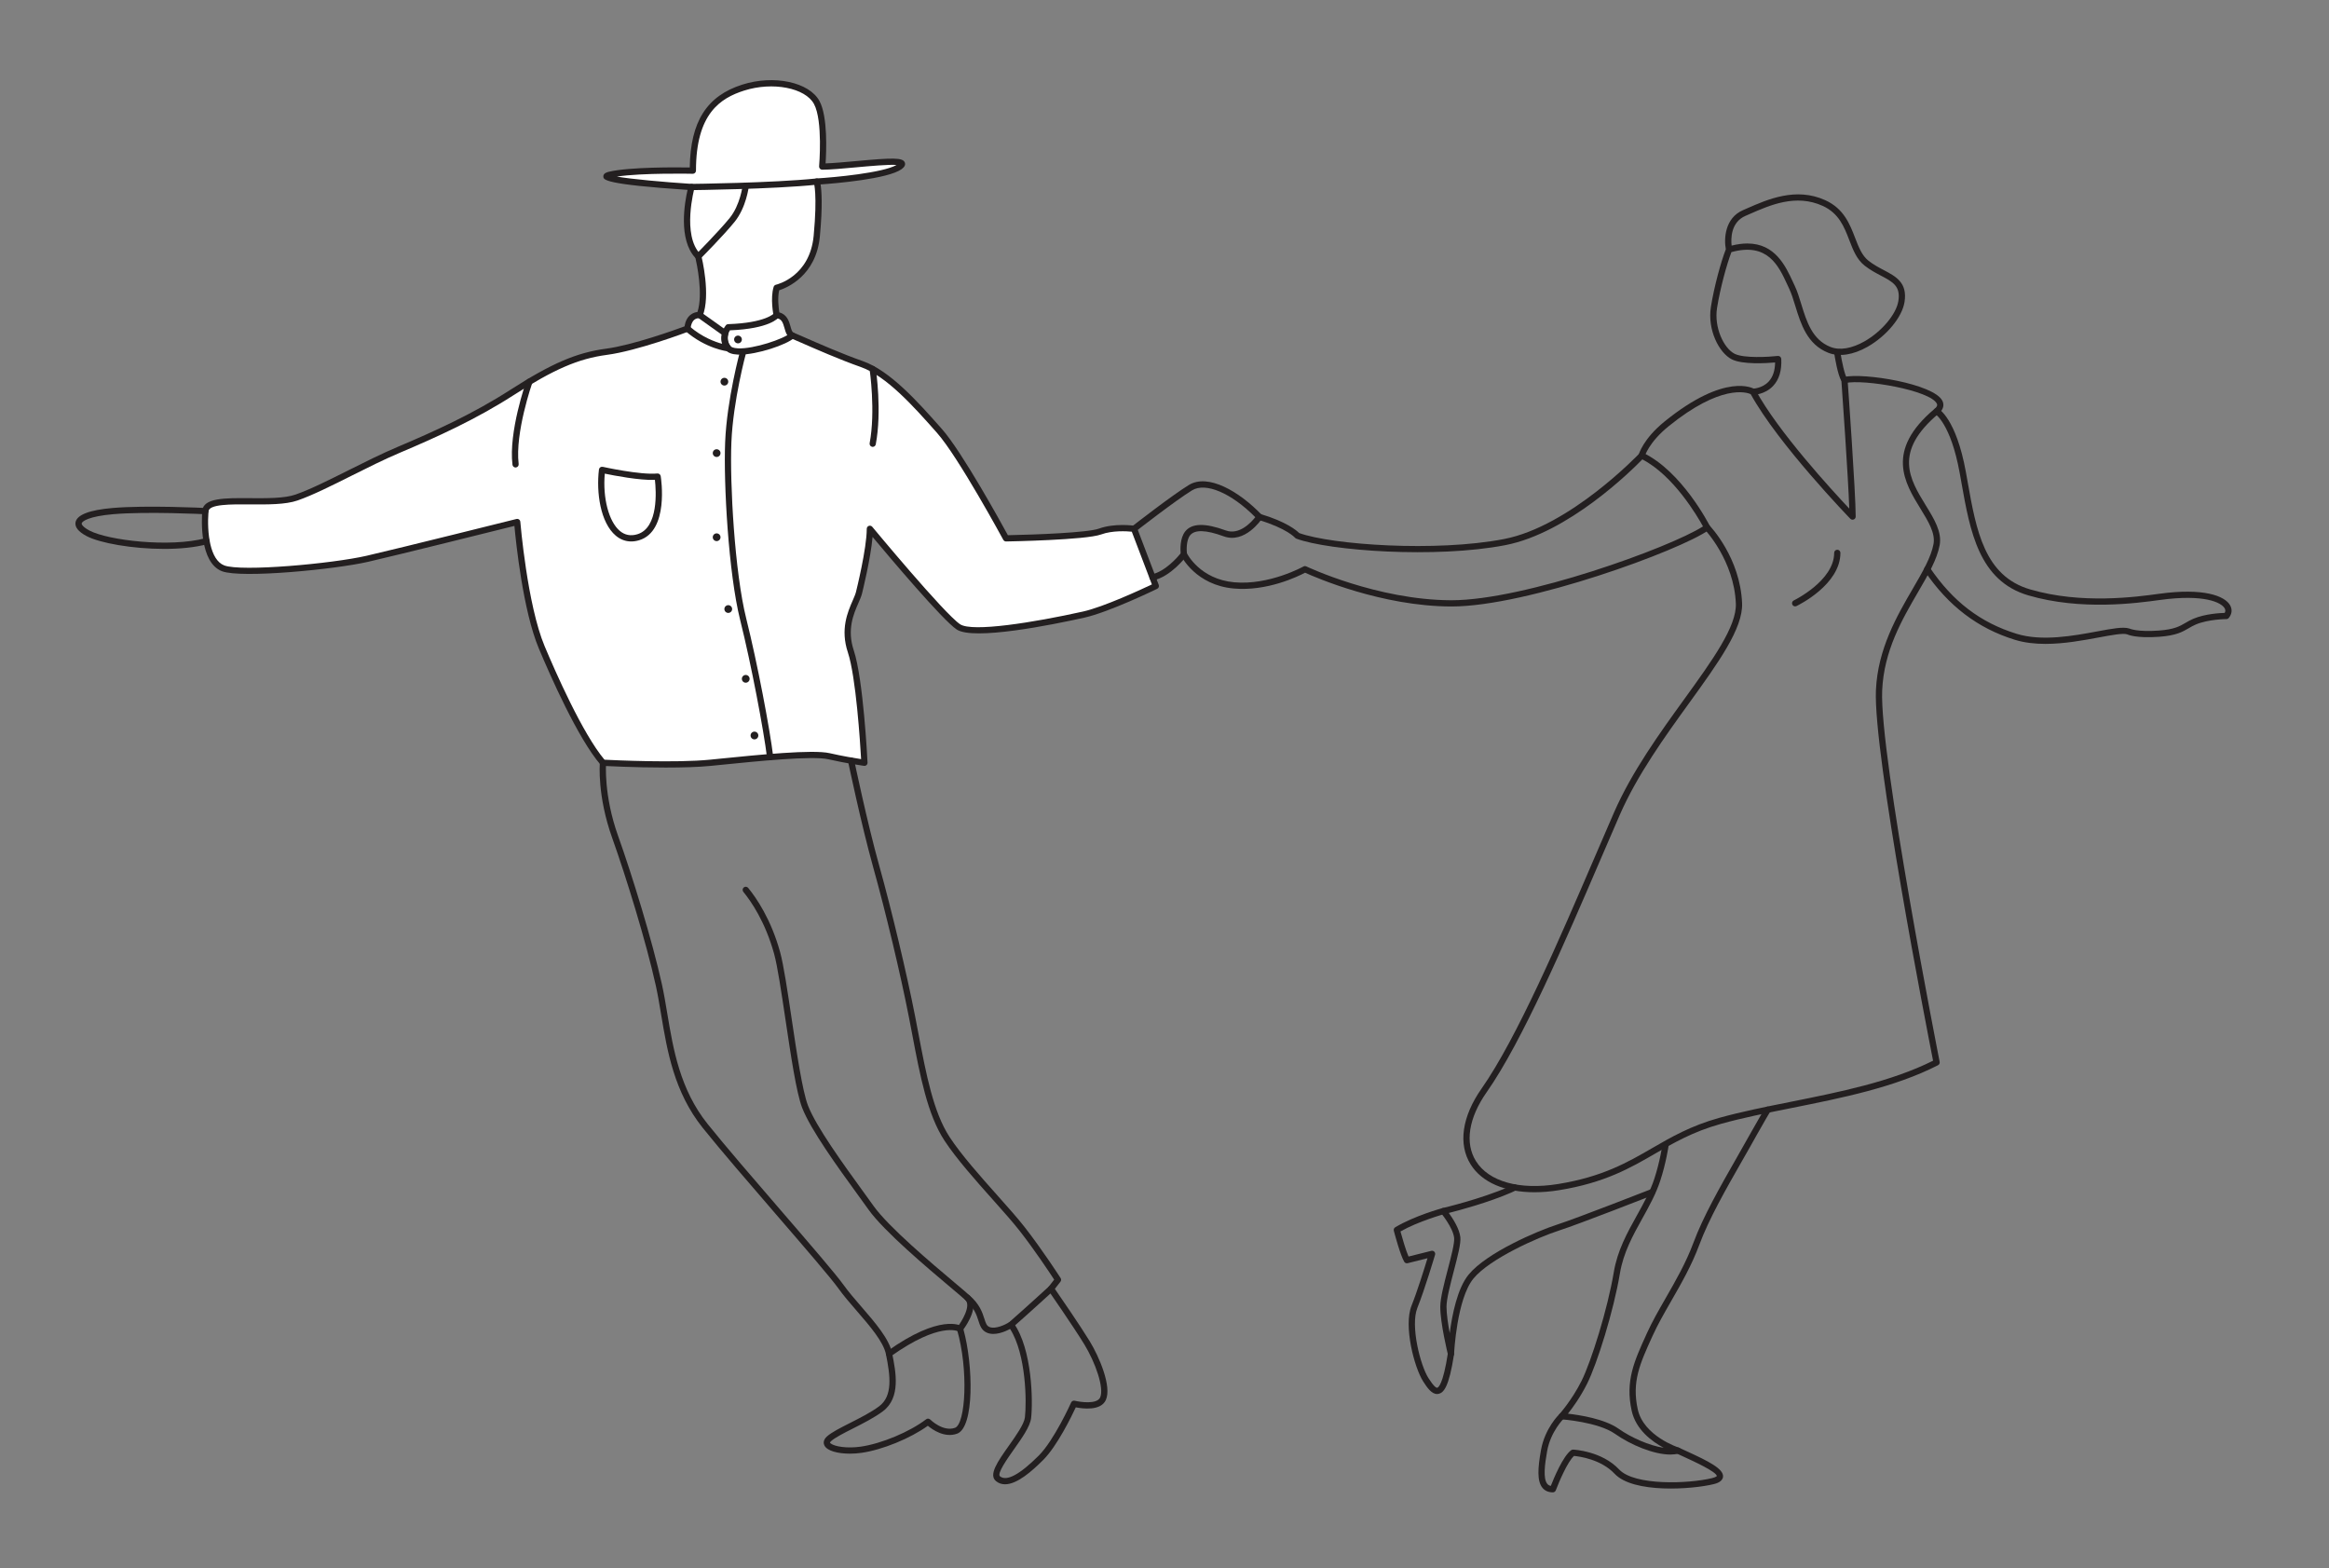 <?xml version="1.0" encoding="UTF-8" standalone="no"?>
<svg
   version="1.1"
   id="svg2"
   xmlspace="preserve"
   width="373.173"
   height="251.267"
   viewBox="0 0 373.173 251.267"
   sodipodidocname="we.eps"><rect x="0" y="0" width="373.173" height="251.267" fill="#808080" stroke="none"/><defs
     id="defs6" /><sodipodinamedview
     pagecolor="#ffffff"
     bordercolor="#666666"
     borderopacity="1"
     objecttolerance="10"
     gridtolerance="10"
     guidetolerance="10"
     inkscapepageopacity="0"
     inkscapepageshadow="2"
     inkscapewindow-width="640"
     inkscapewindow-height="480"
     id="namedview4" /><g
     id="g10"
     inkscapegroupmode="layer"
     inkscapelabel="ink_ext_XXXXXX"
     transform="matrix(1.333,0,0,-1.333,0,251.267)"><g
       id="g12"
       transform="scale(0.1)"><path
         d="m 933.531,1506.27 c 0,0 -4.043,19.72 0,32.82 0,0 43.328,9.82 48.242,62.19 4.911,52.38 0,65.48 0,65.48 0,0 81.837,4.91 99.847,18 17.99,13.1 -63.84,0 -93.304,0 0,0 4.911,55.65 -6.543,76.93 -11.457,21.28 -52.375,29.46 -88.39,18 -36.004,-11.46 -60.555,-36.01 -60.555,-99.84 0,0 -72.023,1.64 -99.844,-4.91 -27.824,-6.55 98.204,-14.73 98.204,-14.73 0,0 -16.368,-58.93 8.183,-83.48 0,0 11.465,-45.99 1.641,-70.46 0,0 -13.098,1.72 -14.739,-16.29 0,0 -60.398,-22.91 -97.304,-27.82 -36.903,-4.91 -68.008,-19.64 -113.836,-49.11 -45.832,-29.45 -93.293,-50.73 -135.852,-68.74 -42.558,-18.01 -90.019,-45.83 -122.754,-57.29 -32.734,-11.45 -108.027,4.92 -109.668,-16.36 -1.629,-21.28 0,-60.56 21.282,-68.75 21.277,-8.18 130.945,1.64 173.496,11.46 42.558,9.82 180.047,44.19 180.047,44.19 0,0 8.183,-99.84 29.464,-150.58 21.278,-50.74 50.731,-112.265 73.653,-138.789 0,0 83.476,-4.574 129.304,0 45.833,4.575 121.125,12.758 142.395,7.848 21.28,-4.906 42.56,-7.848 42.56,-7.848 0,0 -4.91,99.509 -16.37,133.879 -11.45,34.37 6.54,57.29 9.82,70.38 3.28,13.1 13.1,55.65 13.1,76.93 0,0 86.75,-104.75 106.39,-117.85 19.64,-13.09 121.12,8.18 150.57,14.73 29.47,6.55 86.76,34.38 86.76,34.38 l -26.19,68.74 c 0,0 -22.92,3.27 -40.92,-3.27 -18.01,-6.55 -112.94,-8.19 -112.94,-8.19 0,0 -54.01,99.85 -80.2,129.31 -26.18,29.46 -60.56,68.74 -93.29,80.2 -32.74,11.46 -75.298,31.1 -83.481,34.37 -8.184,3.27 -3.184,22.75 -18.778,24.47"
         style="fill:#ffffff;fill-opacity:1;fill-rule:nonzero;stroke:none"
         id="path14" /><path
         d="m 726.605,971.852 c 11.797,-0.594 85.586,-4.082 127.129,0.07 l 11.036,1.109 c 47.421,4.785 112.355,11.321 132.57,6.66 15.11,-3.48 30.37,-5.988 37.72,-7.121 -1.13,19.868 -6.15,98.98 -15.92,128.32 -9.25,27.74 -0.18,48.55 5.82,62.31 1.73,3.98 3.23,7.43 3.92,10.17 0.53,2.11 12.98,52.22 12.98,76.01 0,1.58 1,2.99 2.48,3.53 1.45,0.52 3.14,0.09 4.16,-1.14 0.86,-1.04 86.61,-104.48 105.58,-117.12 14.59,-9.72 88.67,2.15 147.68,15.28 24.82,5.51 70.56,26.78 82.83,32.6 l -24.15,63.38 c -5.96,0.59 -23.17,1.69 -36.94,-3.33 -18.38,-6.69 -110.25,-8.34 -114.15,-8.41 -0.03,0 -0.05,0 -0.07,0 -1.37,0 -2.64,0.76 -3.3,1.97 -0.54,0.99 -54.1,99.79 -79.71,128.6 l -1.78,2.01 c -26.23,29.52 -58.87,66.26 -89.94,77.14 -24.72,8.65 -55.425,22.13 -71.917,29.36 -5.567,2.45 -9.699,4.26 -11.719,5.07 -5.07,2.02 -6.601,7.49 -7.949,12.31 -1.953,6.92 -3.477,11.21 -9.844,11.92 -1.621,0.17 -2.941,1.38 -3.262,2.97 -0.175,0.84 -4.191,20.82 0.086,34.68 0.391,1.27 1.446,2.25 2.746,2.55 1.661,0.38 40.762,9.98 45.352,58.88 4.687,50.07 0.242,63.73 0.203,63.86 -0.379,1.1 -0.234,2.35 0.422,3.33 0.645,0.97 1.707,1.61 2.879,1.68 21.643,1.3 79.393,6.67 96.143,16.19 -9.4,0.75 -32.46,-1.35 -48.59,-2.83 -15.93,-1.47 -30.971,-2.85 -40.784,-2.85 -1.054,0 -2.05,0.44 -2.765,1.21 -0.711,0.78 -1.063,1.82 -0.977,2.87 0.051,0.54 4.688,54.78 -6.101,74.82 -10.5,19.52 -49.719,27.09 -83.957,16.21 -28.653,-9.12 -57.938,-27.69 -57.938,-96.27 0,-1.01 -0.41,-1.97 -1.133,-2.68 -0.715,-0.71 -1.808,-1.1 -2.707,-1.07 -0.652,0.02 -60.468,1.31 -91.258,-3.38 17.598,-3.01 55.137,-6.51 89.95,-8.77 1.125,-0.07 2.16,-0.65 2.812,-1.57 0.656,-0.92 0.86,-2.09 0.559,-3.17 -0.156,-0.57 -15.488,-57.12 7.226,-79.83 0.477,-0.48 0.821,-1.08 0.985,-1.74 0.48,-1.93 11.64,-47.46 1.476,-72.76 -0.636,-1.59 -2.199,-2.58 -3.965,-2.33 -0.078,0.01 -3.222,0.32 -5.968,-1.95 -2.539,-2.08 -4.071,-5.77 -4.551,-10.96 -0.125,-1.43 -1.055,-2.66 -2.402,-3.16 -2.481,-0.94 -61.231,-23.13 -98.133,-28.03 -34.258,-4.56 -63.653,-17.27 -112.305,-48.55 -45.332,-29.13 -92.355,-50.4 -136.418,-69.04 -19.051,-8.06 -39.09,-18.1 -58.457,-27.8 -23.809,-11.93 -46.297,-23.19 -64.519,-29.58 -14.563,-5.09 -36.27,-4.89 -57.258,-4.76 -23.106,0.18 -49.239,0.37 -49.91,-8.35 -1.985,-25.85 1.777,-58.38 18.886,-64.96 20.418,-7.86 129.688,2.02 171.309,11.61 42.031,9.71 178.601,43.84 179.98,44.18 1.094,0.25 2.207,0.05 3.094,-0.59 0.891,-0.64 1.457,-1.65 1.555,-2.74 0.078,-0.99 8.379,-99.83 29.179,-149.44 12.891,-30.72 45.45,-104.92 72,-136.578 z m 73.723,-9.426 c -38.156,0 -75.176,1.992 -75.734,2.019 -1.016,0.059 -1.961,0.524 -2.637,1.293 -27.43,31.75 -61.074,108.332 -74.266,139.792 -18.976,45.24 -27.5,127.25 -29.355,147.33 -23.555,-5.88 -137.969,-34.4 -175.859,-43.14 -39.239,-9.06 -152.512,-20.2 -175.684,-11.31 -27.023,10.39 -24.465,62.25 -23.672,72.54 1.211,15.7 27.227,15.51 57.449,15.27 20.344,-0.13 41.399,-0.32 54.719,4.34 17.774,6.23 40.047,17.39 63.641,29.21 19.472,9.75 39.621,19.84 58.886,28 43.762,18.51 90.442,39.61 135.286,68.44 49.695,31.95 79.89,44.95 115.371,49.67 32.207,4.28 83.379,22.76 94.355,26.82 0.957,6.16 3.348,10.81 7.129,13.83 2.988,2.39 6.141,3.2 8.406,3.45 7.071,21.59 -0.918,58.45 -2.402,64.88 -21.063,22.31 -12.82,67.48 -9.5,81.9 -100.449,6.68 -100.918,12.18 -101.223,15.83 -0.359,4.29 4.719,5.49 6.887,6 24.59,5.79 81.582,5.35 96.98,5.08 0.852,55.22 20.43,86.01 63.145,99.6 38,12.09 80.527,3.03 92.824,-19.81 10.106,-18.78 8.203,-61.33 7.293,-74.88 9.513,0.31 22.973,1.55 36.033,2.74 45.22,4.16 56.91,4.39 59.21,-1.71 1.01,-2.67 -0.27,-5.32 -3.79,-7.88 -16.41,-11.94 -79.99,-17.19 -97.468,-18.43 1.222,-7.59 2.617,-25.47 -0.848,-62.37 -4.445,-47.44 -39.621,-61.85 -48.906,-64.85 -2.168,-9.26 -0.645,-21.44 0.175,-26.59 9.356,-2.42 11.766,-10.99 13.407,-16.84 0.968,-3.45 1.886,-6.72 3.527,-7.37 2.051,-0.82 6.258,-2.67 11.934,-5.15 16.406,-7.21 46.939,-20.61 71.389,-29.16 32.91,-11.52 66.27,-49.07 93.06,-79.24 l 1.79,-2.01 c 24.43,-27.49 71.62,-113.34 79.61,-128.01 33.29,0.64 95.99,3.02 109.45,7.92 18.66,6.8 41.74,3.6 42.73,3.46 1.35,-0.19 2.49,-1.11 2.98,-2.38 l 26.19,-68.74 c 0.69,-1.81 -0.12,-3.86 -1.87,-4.7 -2.35,-1.15 -58.04,-28.1 -87.59,-34.67 -39.39,-8.76 -133.23,-27.69 -153.46,-14.19 -17,11.33 -80.74,86.88 -101.06,111.2 -2.33,-26.34 -12.23,-66.16 -12.7,-68.06 -0.84,-3.35 -2.46,-7.05 -4.33,-11.34 -5.88,-13.48 -13.91,-31.94 -5.58,-56.95 11.48,-34.47 16.35,-130.799 16.56,-134.881 0.05,-1.113 -0.39,-2.199 -1.22,-2.949 -0.81,-0.754 -1.89,-1.133 -3.05,-0.953 -0.21,0.027 -21.69,3.015 -42.88,7.91 -19.055,4.41 -85.898,-2.356 -130.137,-6.817 l -11.046,-1.109 c -15.301,-1.527 -34.872,-2.035 -54.149,-2.035"
         style="fill:#231f20;fill-opacity:1;fill-rule:nonzero;stroke:none"
         id="path16" /><path
         d="m 889.105,1458.73 c -0.808,0 -1.601,0.02 -2.363,0.06 -6.758,0.32 -11.387,2 -14.16,5.11 -9.941,11.18 -4.441,24.53 -0.156,30.03 0.683,0.87 1.73,1.4 2.832,1.44 45.195,1.51 55.117,12.93 55.195,13.04 1.172,1.72 3.516,2.13 5.215,0.94 1.699,-1.18 2.121,-3.52 0.937,-5.22 -1.015,-1.47 -11.269,-14.26 -59.179,-16.19 -1.973,-3.25 -5.848,-11.62 0.762,-19.05 0.761,-0.85 2.921,-2.32 8.906,-2.61 18.918,-0.94 55.273,11.41 62.668,18.27 1.511,1.41 3.886,1.33 5.293,-0.2 1.414,-1.51 1.328,-3.89 -0.196,-5.3 -9.152,-8.5 -44.882,-20.32 -65.754,-20.32"
         style="fill:#231f20;fill-opacity:1;fill-rule:nonzero;stroke:none"
         id="path18" /><path
         d="m 875.387,1462.64 c -0.129,0 -0.266,0.01 -0.391,0.02 -1.066,0.12 -26.269,2.99 -51.172,24.48 -1.562,1.36 -1.738,3.73 -0.39,5.29 1.347,1.58 3.711,1.76 5.293,0.39 15.242,-13.15 30.808,-18.83 39.675,-21.17 -1.316,4.38 -1.121,8.49 -0.761,11.07 l -28.809,20.49 c -1.68,1.21 -2.078,3.55 -0.879,5.24 1.211,1.69 3.547,2.08 5.235,0.88 l 30.773,-21.9 c 1.297,-0.93 1.863,-2.57 1.426,-4.11 -0.02,-0.06 -2.266,-8.35 2.879,-14.52 0.976,-1.18 1.144,-2.83 0.429,-4.17 -0.664,-1.24 -1.933,-1.99 -3.308,-1.99"
         style="fill:#231f20;fill-opacity:1;fill-rule:nonzero;stroke:none"
         id="path20" /><path
         d="m 925.719,971.234 c -1.875,0 -3.489,1.391 -3.723,3.293 -3.992,32.633 -18.973,111.913 -32.305,165.233 -14.031,56.15 -20.066,164.16 -18.054,213.85 2.07,51.16 17.918,109.28 18.086,109.86 0.547,2 2.558,3.2 4.609,2.62 1.992,-0.54 3.164,-2.61 2.617,-4.61 -0.156,-0.57 -15.793,-57.88 -17.812,-108.17 -2.004,-49.26 3.953,-156.22 17.84,-211.74 13.605,-54.43 28.359,-132.61 32.461,-166.132 0.253,-2.055 -1.211,-3.926 -3.262,-4.176 -0.156,-0.02 -0.313,-0.028 -0.457,-0.028"
         style="fill:#231f20;fill-opacity:1;fill-rule:nonzero;stroke:none"
         id="path22" /><path
         d="m 891.734,1476.96 c 0,-2.58 -2.089,-4.66 -4.66,-4.66 -2.566,0 -4.656,2.08 -4.656,4.66 0,2.57 2.09,4.65 4.656,4.65 2.571,0 4.66,-2.08 4.66,-4.65"
         style="fill:#231f20;fill-opacity:1;fill-rule:nonzero;stroke:none"
         id="path24" /><path
         d="m 875.375,1426.21 c 0,-2.57 -2.078,-4.66 -4.656,-4.66 -2.571,0 -4.649,2.09 -4.649,4.66 0,2.58 2.078,4.66 4.649,4.66 2.578,0 4.656,-2.08 4.656,-4.66"
         style="fill:#231f20;fill-opacity:1;fill-rule:nonzero;stroke:none"
         id="path26" /><path
         d="m 866.07,1340.36 c 0,-2.57 -2.09,-4.65 -4.66,-4.65 -2.578,0 -4.656,2.08 -4.656,4.65 0,2.57 2.078,4.66 4.656,4.66 2.57,0 4.66,-2.09 4.66,-4.66"
         style="fill:#231f20;fill-opacity:1;fill-rule:nonzero;stroke:none"
         id="path28" /><path
         d="m 866.07,1239.25 c 0,-2.57 -2.09,-4.66 -4.66,-4.66 -2.578,0 -4.656,2.09 -4.656,4.66 0,2.57 2.078,4.65 4.656,4.65 2.57,0 4.66,-2.08 4.66,-4.65"
         style="fill:#231f20;fill-opacity:1;fill-rule:nonzero;stroke:none"
         id="path30" /><path
         d="m 880.035,1152.95 c 0,-2.57 -2.082,-4.66 -4.648,-4.66 -2.578,0 -4.66,2.09 -4.66,4.66 0,2.57 2.082,4.66 4.66,4.66 2.566,0 4.648,-2.09 4.648,-4.66"
         style="fill:#231f20;fill-opacity:1;fill-rule:nonzero;stroke:none"
         id="path32" /><path
         d="m 901.051,1069.07 c 0,-2.57 -2.09,-4.65 -4.66,-4.65 -2.578,0 -4.657,2.08 -4.657,4.65 0,2.58 2.079,4.66 4.657,4.66 2.57,0 4.66,-2.08 4.66,-4.66"
         style="fill:#231f20;fill-opacity:1;fill-rule:nonzero;stroke:none"
         id="path34" /><path
         d="m 911.52,1000.96 c 0,-2.573 -2.09,-4.659 -4.661,-4.659 -2.578,0 -4.656,2.086 -4.656,4.659 0,2.57 2.078,4.65 4.656,4.65 2.571,0 4.661,-2.08 4.661,-4.65"
         style="fill:#231f20;fill-opacity:1;fill-rule:nonzero;stroke:none"
         id="path36" /><path
         d="m 619.723,1323.08 c -1.875,0 -3.496,1.4 -3.723,3.3 -4.766,39.33 15.91,98.58 16.797,101.08 0.683,1.95 2.785,3 4.785,2.29 1.953,-0.69 2.981,-2.83 2.285,-4.78 -0.203,-0.6 -20.976,-60.11 -16.426,-97.69 0.254,-2.06 -1.211,-3.92 -3.269,-4.17 -0.149,-0.02 -0.305,-0.03 -0.449,-0.03"
         style="fill:#231f20;fill-opacity:1;fill-rule:nonzero;stroke:none"
         id="path38" /><path
         d="m 1049.01,1347.86 c -0.23,0 -0.46,0.02 -0.7,0.07 -2.04,0.39 -3.37,2.35 -2.98,4.38 7.27,38.38 0.05,88.03 -0.03,88.53 -0.3,2.04 1.11,3.95 3.15,4.26 2.19,0.28 3.96,-1.12 4.27,-3.16 0.31,-2.08 7.5,-51.38 -0.03,-91.02 -0.34,-1.81 -1.91,-3.06 -3.68,-3.06"
         style="fill:#231f20;fill-opacity:1;fill-rule:nonzero;stroke:none"
         id="path40" /><path
         d="m 726.969,1315.7 c -2.629,-29.15 4.746,-57.64 18.086,-68.85 6.023,-5.07 13.093,-6.43 21.062,-4.01 25.715,7.79 22.551,52.6 21.106,65.33 -18.743,-0.65 -49.2,5.23 -60.254,7.53 z m 31.758,-81.52 c -6.758,0 -13.028,2.33 -18.508,6.93 -18.68,15.7 -23.602,52.26 -20.262,79.58 0.125,1.04 0.691,1.99 1.551,2.6 0.879,0.62 1.965,0.83 2.98,0.6 0.45,-0.1 45.117,-10 65.645,-8.02 1.836,0.23 3.73,-1.19 4.051,-3.14 0.441,-2.7 10.234,-66.12 -25.899,-77.07 -3.262,-0.99 -6.465,-1.48 -9.558,-1.48"
         style="fill:#231f20;fill-opacity:1;fill-rule:nonzero;stroke:none"
         id="path42" /><path
         d="m 831.188,1656.46 c -2.051,0 -3.731,1.65 -3.75,3.71 -0.02,2.07 1.64,3.77 3.71,3.79 0.965,0.01 97.098,1.03 150.243,6.52 1.972,0.27 3.898,-1.28 4.113,-3.34 0.215,-2.06 -1.289,-3.9 -3.352,-4.12 -53.484,-5.53 -149.961,-6.55 -150.925,-6.56 -0.012,0 -0.032,0 -0.039,0"
         style="fill:#231f20;fill-opacity:1;fill-rule:nonzero;stroke:none"
         id="path44" /><path
         d="m 839.371,1572.98 c -0.957,0 -1.914,0.37 -2.648,1.09 -1.465,1.47 -1.473,3.84 -0.008,5.31 0.273,0.27 27.117,27.25 40.41,43.62 12.695,15.62 15.516,38.91 15.547,39.14 0.234,2.05 2.012,3.53 4.148,3.3 2.051,-0.24 3.535,-2.09 3.301,-4.15 -0.125,-1.04 -3.074,-25.66 -17.176,-43.02 -13.527,-16.66 -39.804,-43.07 -40.918,-44.18 -0.734,-0.74 -1.699,-1.11 -2.656,-1.11"
         style="fill:#231f20;fill-opacity:1;fill-rule:nonzero;stroke:none"
         id="path46" /><path
         d="m 1021.61,137.789 c -14.33,0 -27.571,3.191 -30.755,10.051 -0.773,1.672 -2.011,6.039 3.192,10.66 5.605,4.98 15.883,10.191 27.783,16.211 11.86,6 25.29,12.801 34.95,20.039 16.58,12.449 13.34,36.602 8.19,62.359 -3.03,15.18 -19.45,34.141 -35.32,52.481 -8.08,9.34 -15.72,18.172 -21.73,26.59 -9.135,12.769 -40.826,49.48 -74.381,88.351 -33.309,38.59 -67.762,78.5 -88.934,104.957 -34.367,42.961 -42.628,92.442 -49.921,136.082 -2.051,12.289 -3.985,23.91 -6.418,34.899 -11.532,52.179 -35.614,130.351 -52.422,177.402 -18.094,50.66 -14.922,89.047 -14.774,90.652 0.176,2.063 1.914,3.528 4.063,3.403 2.058,-0.184 3.582,-2 3.398,-4.067 -0.031,-0.375 -3.125,-38.453 14.383,-87.468 16.875,-47.27 41.074,-125.821 52.676,-178.301 2.473,-11.192 4.426,-22.891 6.496,-35.281 7.137,-42.739 15.223,-91.2 48.379,-132.629 21.082,-26.352 55.488,-66.211 88.758,-104.75 33.664,-39 65.467,-75.84 74.787,-88.891 5.82,-8.141 13.35,-16.84 21.32,-26.051 16.5,-19.066 33.57,-38.789 37,-55.906 4.51,-22.594 10.69,-53.523 -11.06,-69.832 -10.17,-7.629 -23.92,-14.59 -36.05,-20.73 -10.96,-5.551 -21.31,-10.79 -26.193,-15.122 -1.172,-1.046 -1.406,-1.707 -1.394,-1.816 0.008,-0.082 0.215,-0.512 1.015,-1.113 4.822,-3.68 19.552,-6.078 35.822,-3.778 25.05,3.579 58.9,17.731 78.77,32.918 1.48,1.141 3.59,1.012 4.92,-0.32 0.15,-0.16 15.35,-15.09 29.74,-9.937 12.8,4.57 16.41,69.808 2.47,118 -0.34,1.136 -0.1,2.378 0.63,3.32 4.74,6.18 16.63,25.34 9.36,32.25 -2.57,2.449 -9.14,7.976 -17.46,14.976 -28.04,23.602 -80.23,67.524 -98.93,93.723 -3.84,5.359 -8.16,11.32 -12.76,17.668 -23.95,32.992 -56.733,78.18 -67.007,104.723 -6.922,17.898 -13.621,62.867 -20.105,106.359 -4.903,32.848 -9.524,63.891 -13.653,78.859 -10.597,38.372 -27.695,63.04 -36.953,74.329 -1.308,1.601 -1.074,3.961 0.528,5.281 1.589,1.308 3.953,1.07 5.273,-0.52 9.629,-11.761 27.422,-37.39 38.379,-77.09 4.246,-15.421 8.906,-46.671 13.836,-79.761 6.125,-41.071 13.066,-87.629 19.687,-104.75 9.934,-25.637 42.385,-70.367 66.075,-103.028 4.62,-6.371 8.96,-12.339 12.79,-17.722 18.17,-25.418 69.88,-68.938 97.66,-92.328 8.75,-7.36 15.08,-12.68 17.81,-15.282 12.11,-11.519 -2.72,-34.187 -7.45,-40.73 11.85,-42.867 13.25,-117.879 -7.66,-125.34 -15.02,-5.391 -29.53,4.789 -35.13,9.5 -21,-15.141 -54.63,-28.93 -79.77,-32.519 -4.55,-0.649 -9.28,-0.981 -13.91,-0.981"
         style="fill:#231f20;fill-opacity:1;fill-rule:nonzero;stroke:none"
         id="path48" /><path
         d="m 1208.1,100.961 c -3.9,0 -7.55,1.129 -10.81,3.738 -9.43,7.551 2.05,23.781 15.34,42.582 8.62,12.168 18.37,25.957 19.33,34.09 2.14,18.18 1.65,75.777 -17.84,106.32 -5.9,-3.203 -18.4,-8.703 -28.03,-4.429 -6.32,2.808 -8.14,8.476 -10.07,14.476 -2.22,6.934 -4.99,15.543 -15.52,24.551 -1.57,1.352 -1.75,3.711 -0.41,5.293 1.35,1.59 3.7,1.75 5.3,0.406 12.13,-10.386 15.4,-20.539 17.78,-27.949 1.83,-5.73 2.86,-8.539 5.97,-9.918 7.32,-3.269 19.87,3.027 24.09,5.731 1.68,1.07 3.9,0.648 5.07,-0.961 22.66,-31.481 23.39,-94.871 21.1,-114.391 -1.17,-10.031 -11.07,-24.02 -20.65,-37.551 -7.73,-10.937 -20.69,-29.258 -16.77,-32.39 7.96,-6.411 23.69,1.98 46.67,24.961 18.51,18.519 38.69,63.32 38.88,63.769 0.75,1.66 2.6,2.551 4.34,2.109 6.69,-1.66 26.68,-4.519 30.52,3.922 5.1,11.2 -5.71,42.032 -19.01,63.789 -13,21.289 -42.84,64.282 -43.13,64.711 -0.94,1.34 -0.89,3.141 0.12,4.43 l 6.76,8.719 c -5.18,7.941 -23.5,35.64 -41.61,58.781 -8.07,10.32 -19.7,23.359 -32.01,37.18 -20.59,23.09 -43.92,49.269 -58.3,71.23 -20.39,31.129 -29.26,77.828 -38.64,127.27 -1.31,6.879 -2.62,13.781 -3.97,20.672 -10.16,51.98 -27.93,126.476 -43.19,181.168 -14.29,51.207 -29.89,125.96 -30.05,126.707 -0.42,2.035 0.88,4.015 2.91,4.441 2,0.402 4.01,-0.879 4.43,-2.906 0.16,-0.746 15.71,-75.266 29.94,-126.223 15.31,-54.867 33.13,-129.598 43.33,-181.75 1.34,-6.898 2.66,-13.82 3.97,-20.707 9.24,-48.691 17.97,-94.684 37.54,-124.562 14.08,-21.489 37.22,-47.45 57.63,-70.348 12.39,-13.91 24.1,-27.043 32.31,-37.551 21.5,-27.461 43.25,-61.23 43.47,-61.57 0.86,-1.34 0.78,-3.071 -0.2,-4.332 l -6.72,-8.641 c 6.37,-9.219 30.42,-44.18 41.82,-62.797 11.45,-18.742 26.84,-54.543 19.43,-70.82 -6.03,-13.262 -27.69,-10.422 -36.11,-8.762 -4.81,-10.347 -22.21,-46.289 -39.15,-63.23 -13.34,-13.34 -31.27,-29.258 -45.86,-29.258"
         style="fill:#231f20;fill-opacity:1;fill-rule:nonzero;stroke:none"
         id="path50" /><path
         d="m 1215.25,288.941 c -1.05,0 -2.08,0.438 -2.82,1.278 -1.37,1.562 -1.2,3.929 0.35,5.301 18.97,16.601 47.72,42.929 48.02,43.199 1.51,1.39 3.89,1.301 5.29,-0.231 1.4,-1.527 1.3,-3.898 -0.24,-5.297 -0.28,-0.261 -29.09,-26.66 -48.13,-43.32 -0.71,-0.621 -1.59,-0.93 -2.47,-0.93"
         style="fill:#231f20;fill-opacity:1;fill-rule:nonzero;stroke:none"
         id="path52" /><path
         d="m 1068.65,254.09 c -1.17,0 -2.33,0.551 -3.06,1.582 -1.2,1.687 -0.8,4.027 0.88,5.226 63.83,45.411 88.48,30.801 89.5,30.161 1.75,-1.11 2.28,-3.418 1.17,-5.168 -1.09,-1.743 -3.38,-2.262 -5.11,-1.211 -0.49,0.269 -22.74,11.718 -81.2,-29.891 -0.67,-0.469 -1.43,-0.699 -2.18,-0.699"
         style="fill:#231f20;fill-opacity:1;fill-rule:nonzero;stroke:none"
         id="path54" /><path
         d="m 197.32,1225.24 c -37.98,0 -77.355,7 -93.144,15.35 -10.039,5.3 -14.531,10.96 -13.352,16.8 1.797,8.87 16.692,14.59 44.27,17 40.613,3.55 111.25,0.05 111.953,0.01 2.07,-0.1 3.66,-1.86 3.562,-3.93 -0.105,-2.07 -1.796,-3.73 -3.933,-3.56 -0.703,0.05 -70.821,3.53 -110.938,0.01 -28.449,-2.49 -37.011,-8.29 -37.558,-11.01 -0.246,-1.23 1.473,-4.45 9.492,-8.69 22.019,-11.65 96.414,-20.67 139.668,-9.01 2.051,0.52 4.062,-0.65 4.598,-2.64 0.539,-2 -0.645,-4.06 -2.645,-4.6 -15.012,-4.04 -33.332,-5.73 -51.973,-5.73"
         style="fill:#231f20;fill-opacity:1;fill-rule:nonzero;stroke:none"
         id="path56" /><path
         d="m 1385.39,1187.24 c -1.73,0 -3.28,1.19 -3.67,2.94 -0.45,2.03 0.83,4.03 2.86,4.47 16.13,3.56 30.86,20.63 34.58,25.21 -0.41,4.69 -0.95,18.25 5.48,26.37 7.89,9.95 23.81,10.35 48.74,1.2 16.2,-5.97 30.58,9.71 35.5,15.92 -28.73,28.98 -59.71,42.23 -75.95,32.3 -20,-12.22 -67.01,-48.86 -67.49,-49.23 -1.62,-1.26 -3.98,-0.99 -5.26,0.65 -1.27,1.63 -0.98,3.99 0.65,5.27 1.95,1.51 47.83,37.26 68.2,49.71 23.13,14.15 60.6,-7.78 87.48,-35.77 1.22,-1.27 1.39,-3.21 0.42,-4.67 -0.84,-1.25 -20.68,-30.58 -46.12,-21.23 -21.22,7.79 -34.75,8.18 -40.29,1.19 -4.74,-5.98 -4.32,-18.15 -3.76,-22.34 0.13,-0.96 -0.12,-1.96 -0.72,-2.75 -0.74,-1 -18.54,-24.46 -39.84,-29.15 -0.28,-0.06 -0.55,-0.09 -0.81,-0.09"
         style="fill:#231f20;fill-opacity:1;fill-rule:nonzero;stroke:none"
         id="path58" /><path
         d="m 2226.82,1260.31 c -0.99,0 -1.97,0.4 -2.68,1.14 -0.87,0.89 -86.76,89.64 -119.77,149.83 -5.02,2.2 -35.88,12.19 -98.69,-38.67 -23.77,-19.24 -28.68,-36.02 -28.73,-36.19 -0.56,-2 -2.69,-3.13 -4.6,-2.62 -1.99,0.55 -3.18,2.59 -2.64,4.59 0.22,0.77 5.39,19.13 31.24,40.04 73.55,59.51 106.8,39.71 108.16,38.84 0.54,-0.34 0.98,-0.82 1.3,-1.38 26.84,-49.62 91.53,-120.03 112.46,-142.24 -1.32,38.95 -8.65,142.14 -9.45,153.3 -4.53,7.6 -8,29.07 -8.67,33.48 -0.31,2.04 1.09,3.96 3.15,4.27 2.1,0.31 3.96,-1.09 4.27,-3.14 1.64,-10.73 5.19,-27.47 7.92,-31.12 0.43,-0.58 0.7,-1.27 0.74,-1.98 0.41,-5.54 9.74,-135.85 9.74,-164.4 0,-1.53 -0.93,-2.9 -2.34,-3.47 -0.45,-0.19 -0.93,-0.28 -1.41,-0.28"
         style="fill:#231f20;fill-opacity:1;fill-rule:nonzero;stroke:none"
         id="path60" /><path
         d="m 2458.75,1111.06 c -12.66,0 -25.25,1.35 -36.93,4.95 -44.55,13.74 -80,40.76 -108.37,82.61 -1.16,1.72 -0.71,4.05 1.01,5.21 1.7,1.15 4.04,0.72 5.2,-1 27.76,-40.94 60.92,-66.24 104.37,-79.65 30.57,-9.43 68.79,-2.32 96.7,2.86 18.22,3.4 31.39,5.84 38.72,3.5 0.55,-0.23 9.84,-4.34 35.32,-2.47 18.77,1.36 25.3,5.2 32.23,9.26 2.82,1.66 5.75,3.38 9.5,4.96 13.95,5.87 31.75,6.87 37.63,7.03 1.01,1.79 1,3.56 -0.01,5.4 -3.95,7.18 -24.72,17.41 -77.64,10.16 -28.45,-3.91 -95.09,-13.05 -158.47,5.51 -59.35,17.4 -69.98,77.16 -80.25,134.95 l -2.21,12.32 c -10.83,59.4 -29.36,70.66 -29.55,70.76 -1.78,1.02 -2.44,3.29 -1.44,5.08 0.98,1.8 3.2,2.48 5.01,1.52 0.87,-0.47 21.71,-12.15 33.36,-76.01 l 2.22,-12.36 c 10.32,-58.1 20.07,-112.97 74.97,-129.06 61.84,-18.12 127.37,-9.13 155.34,-5.29 53.16,7.29 78.86,-2.43 85.23,-13.96 2.76,-5.03 2.13,-10.55 -1.74,-15.15 -0.71,-0.84 -1.77,-1.33 -2.87,-1.33 -0.22,0 -21.49,-0.09 -36.67,-6.48 -3.29,-1.4 -5.88,-2.91 -8.62,-4.52 -7.36,-4.31 -14.96,-8.78 -35.47,-10.27 -27.49,-1.99 -37.57,2.49 -38.65,3 -5.05,1.58 -18.73,-0.98 -34.58,-3.92 -18.32,-3.4 -40.95,-7.61 -63.34,-7.61"
         style="fill:#231f20;fill-opacity:1;fill-rule:nonzero;stroke:none"
         id="path62" /><path
         d="m 2157.79,1156.18 c -1.4,0 -2.74,0.78 -3.38,2.12 -0.9,1.88 -0.11,4.11 1.76,5.01 0.49,0.23 48.54,23.67 48.54,57.17 0,2.07 1.68,3.75 3.75,3.75 2.07,0 3.75,-1.68 3.75,-3.75 0,-38.23 -50.64,-62.91 -52.8,-63.94 -0.53,-0.25 -1.08,-0.36 -1.62,-0.36"
         style="fill:#231f20;fill-opacity:1;fill-rule:nonzero;stroke:none"
         id="path64" /><path
         d="m 2007.75,136.719 c -19.78,0 -47.49,11.472 -66.42,24.84 -20.3,14.332 -63.96,17.441 -64.4,17.472 -1.44,0.098 -2.69,1.008 -3.22,2.34 -0.54,1.328 -0.27,2.859 0.7,3.918 0.15,0.172 14.94,16.59 26.65,40 11.53,23.07 31.38,86.449 38.73,130.539 4.38,26.231 16.22,47.524 27.67,68.113 8.24,14.809 16.01,28.809 21.12,44.379 6.68,20.36 9.71,40.801 9.74,41.012 0.29,2.039 2.19,3.438 4.24,3.168 2.05,-0.301 3.48,-2.199 3.18,-4.262 -0.13,-0.847 -3.15,-21.25 -10.03,-42.25 -5.33,-16.258 -13.65,-31.218 -21.7,-45.687 -11.13,-20.039 -22.66,-40.762 -26.82,-65.699 -7.58,-45.461 -27.42,-108.653 -39.43,-132.661 -8.17,-16.351 -17.59,-29.203 -23.11,-36.113 13.82,-1.539 44.04,-6.156 61.01,-18.148 15.15,-10.7 37.05,-20.301 54.09,-22.828 -14.2,7.578 -33.52,21.808 -38.5,44.687 -7.74,35.59 3,59.223 17.88,91.93 l 0.52,1.179 c 6.26,13.762 14.18,27.571 22.57,42.184 12.03,20.957 24.46,42.617 33.3,66.477 11.71,31.613 32.28,67.613 52.16,102.429 6.04,10.551 12,21 17.66,31.203 8.12,14.649 16.31,28.239 16.31,28.239 1.07,1.789 3.37,2.351 5.14,1.281 1.78,-1.07 2.35,-3.371 1.28,-5.152 -0.01,-0.02 -8.12,-13.489 -16.17,-28 -5.66,-10.227 -11.66,-20.719 -17.71,-31.289 -19.73,-34.551 -40.14,-70.282 -51.64,-101.321 -9.05,-24.429 -21.64,-46.379 -33.82,-67.597 -8.3,-14.461 -16.14,-28.122 -22.24,-41.563 l -0.54,-1.168 c -14.8,-32.57 -24.59,-54.082 -17.37,-87.242 7,-32.219 48.81,-45.891 49.23,-46.02 1.58,-0.5 2.64,-1.988 2.61,-3.648 -0.02,-1.66 -1.15,-3.102 -2.75,-3.539 -2.98,-0.82 -6.32,-1.203 -9.92,-1.203"
         style="fill:#231f20;fill-opacity:1;fill-rule:nonzero;stroke:none"
         id="path66" /><path
         d="m 1866.59,91.281 c -5.3,0 -9.48,1.789 -12.43,5.328 -6.85,8.192 -5.7,24.141 -1.85,45.59 4.71,26.231 21.56,42.602 22.28,43.281 1.49,1.418 3.85,1.391 5.3,-0.121 1.43,-1.488 1.37,-3.859 -0.11,-5.289 -0.16,-0.16 -15.83,-15.461 -20.09,-39.199 -2.86,-15.961 -5.08,-33.121 0.22,-39.449 0.72,-0.871 1.9,-1.942 4.19,-2.41 3.55,9.078 14.69,35.929 24.52,42.949 0.69,0.48 1.48,0.758 2.35,0.687 1.4,-0.058 34.54,-1.839 55.26,-23.867 18.54,-19.73 83.45,-17.23 111.6,-10.422 5.09,1.243 5.84,2.512 5.84,2.532 -0.44,5.179 -28.78,18.14 -39.46,23.019 -3.38,1.551 -6.5,2.981 -9.16,4.238 -1.86,0.903 -2.65,3.141 -1.75,5 0.88,1.883 3.13,2.641 5,1.774 2.6,-1.25 5.7,-2.66 9.04,-4.192 26.2,-11.98 44.68,-21.199 43.77,-30.691 -0.62,-6.328 -8.82,-8.32 -11.53,-8.969 -25.63,-6.218 -96.27,-11.41 -118.82,12.578 -16.38,17.411 -42.54,20.832 -48.77,21.403 -7.85,-7.012 -18.36,-31.942 -21.89,-41.34 -0.55,-1.461 -1.95,-2.43 -3.51,-2.43"
         style="fill:#231f20;fill-opacity:1;fill-rule:nonzero;stroke:none"
         id="path68" /><path
         d="m 1744.07,254.09 c -1.71,0 -3.23,1.172 -3.65,2.859 -0.37,1.52 -9.18,37.539 -9.18,57.371 0,10.321 4.59,27.93 9.04,44.961 4.08,15.629 8.3,31.778 7.62,37.879 -1.37,12.32 -15.65,29.61 -15.8,29.781 -0.83,1 -1.08,2.36 -0.67,3.59 0.41,1.239 1.44,2.16 2.71,2.457 0.44,0.102 45.45,10.692 79.53,25.5 l 5.42,2.582 c 1.91,0.871 4.11,0.09 5,-1.781 0.89,-1.867 0.08,-4.109 -1.78,-5 l -5.54,-2.617 c -27.59,-12 -61.98,-21.231 -75.3,-24.602 4.78,-6.539 12.73,-18.781 13.89,-29.082 0.83,-7.476 -3.19,-22.828 -7.83,-40.597 -4.32,-16.582 -8.79,-33.711 -8.79,-43.071 0,-8.64 1.85,-20.89 3.86,-31.699 2.9,22.289 9.24,54.02 22.78,70.438 21.7,26.363 82.4,52.371 106.76,60.179 23.18,7.453 111.5,42.032 112.39,42.383 1.92,0.738 4.09,-0.191 4.86,-2.133 0.75,-1.918 -0.2,-4.097 -2.13,-4.847 -3.64,-1.43 -89.43,-35.02 -112.83,-42.532 -26.38,-8.468 -83.75,-34.121 -103.27,-57.82 -20.15,-24.457 -23.31,-89.961 -23.34,-90.609 -0.09,-1.871 -1.53,-3.391 -3.38,-3.571 -0.13,-0.007 -0.26,-0.019 -0.37,-0.019"
         style="fill:#231f20;fill-opacity:1;fill-rule:nonzero;stroke:none"
         id="path70" /><path
         d="m 1727.35,209.461 c -6.48,0 -11.79,7.449 -16.7,15.168 -10.6,16.641 -23.77,66.551 -13.94,91.09 6.8,16.953 15.41,44.601 19.16,56.953 l -23.84,-5.961 c -1.6,-0.43 -3.28,0.289 -4.12,1.711 -4.69,7.789 -11.73,34.277 -12.51,37.277 -0.43,1.61 0.26,3.313 1.68,4.172 22.88,13.719 55.54,22.711 56.92,23.09 2.02,0.539 4.06,-0.641 4.6,-2.633 0.55,-2 -0.63,-4.058 -2.63,-4.609 -0.31,-0.09 -30.72,-8.457 -52.59,-20.867 2.23,-8.161 6.57,-23.09 9.72,-30.153 l 27.36,6.852 c 1.31,0.32 2.69,-0.082 3.62,-1.051 0.93,-0.969 1.27,-2.359 0.89,-3.66 -0.12,-0.41 -12.26,-41.36 -21.3,-63.91 -8.53,-21.289 3.54,-68.942 13.31,-84.282 6.43,-10.117 9.42,-11.918 10.6,-11.66 1.12,0.231 6.96,3.332 12.78,41.422 0.31,2.051 2.13,3.488 4.27,3.141 2.05,-0.313 3.46,-2.231 3.15,-4.27 -6.07,-39.691 -12.55,-46.34 -18.64,-47.633 -0.61,-0.128 -1.21,-0.187 -1.79,-0.187"
         style="fill:#231f20;fill-opacity:1;fill-rule:nonzero;stroke:none"
         id="path72" /><path
         d="m 1744.75,1156.02 c -0.23,0 -0.47,0 -0.69,0 -83.29,0.32 -162.65,34.83 -175.33,40.6 -8.45,-4.44 -45.73,-22.65 -85.84,-18.99 -45.42,4.13 -62.51,38.01 -63.22,39.45 -0.91,1.86 -0.13,4.1 1.72,5.01 1.85,0.91 4.1,0.15 5.02,-1.7 0.64,-1.28 16.07,-31.56 57.16,-35.29 42.02,-3.81 82.77,18.76 83.17,18.98 1.09,0.6 2.37,0.64 3.47,0.12 0.84,-0.41 85.18,-40.34 173.87,-40.68 0.22,0 0.47,0 0.69,0 87.73,0 262.58,63.29 302.26,88.76 -6.83,12.41 -35.38,61.1 -72.9,80.54 -13.28,-13.63 -88.93,-88.43 -164.79,-103.09 -83.54,-16.14 -211.72,-6.81 -251.13,7.82 -0.62,0.23 -1.16,0.62 -1.58,1.13 -0.08,0.08 -9.97,11.28 -43.9,21.41 -1.98,0.59 -3.12,2.68 -2.52,4.66 0.6,1.98 2.65,3.11 4.67,2.52 31.6,-9.43 43.77,-19.97 46.76,-22.98 39.59,-14.18 164.46,-22.99 246.28,-7.19 79.36,15.33 161.86,102.01 162.69,102.88 1.11,1.19 2.87,1.52 4.35,0.81 46.5,-22.29 78.95,-85.35 80.31,-88.02 0.84,-1.65 0.35,-3.67 -1.15,-4.75 -34.13,-24.48 -218.22,-92 -309.37,-92"
         style="fill:#231f20;fill-opacity:1;fill-rule:nonzero;stroke:none"
         id="path74" /><path
         d="m 1844.51,451.98 c -35.48,0 -63.2,11.758 -76.75,33.418 -15.25,24.364 -10.46,57.59 13.11,91.161 42.33,60.281 94.19,180.91 135.86,277.839 8.13,18.911 15.94,37.082 23.32,53.985 21.39,48.972 54.95,95.407 84.55,136.367 33.83,46.82 63.05,87.25 61.92,114.87 -2.12,51.58 -36.94,88.48 -37.3,88.85 -1.43,1.49 -1.38,3.87 0.11,5.3 1.5,1.44 3.86,1.39 5.3,-0.11 1.52,-1.57 37.14,-39.23 39.39,-93.73 1.23,-30.22 -28.69,-71.63 -63.34,-119.57 -29.39,-40.661 -62.69,-86.743 -83.75,-134.977 -7.37,-16.891 -15.19,-35.055 -23.31,-53.942 -41.81,-97.25 -93.83,-218.269 -136.61,-279.191 -21.76,-30.988 -26.46,-61.191 -12.89,-82.871 15.46,-24.688 52.34,-34.988 98.57,-27.539 53.6,8.64 83.86,26.16 113.12,43.101 22.78,13.188 46.33,26.84 80.57,36.399 26.31,7.351 55.24,13.148 85.85,19.281 59.37,11.899 120.73,24.188 171.35,49.449 -7.2,36.641 -72.04,369.211 -68.68,445.4 2.19,49.59 25.45,89.54 44.14,121.64 11.88,20.43 22.15,38.07 25.08,53.99 2.4,13.04 -6.36,27.31 -15.64,42.42 -19.11,31.12 -42.89,69.86 16.92,120.06 4.09,3.43 3.12,5.36 2.66,6.29 -7.92,15.96 -87.67,29.8 -110.14,24.66 -2.01,-0.46 -4.02,0.81 -4.48,2.83 -0.46,2.02 0.8,4.03 2.82,4.48 23.8,5.44 108.34,-8.15 118.52,-28.63 1.51,-3.05 2.93,-9.08 -4.56,-15.37 -54.85,-46.05 -34.77,-78.77 -15.34,-110.4 10.05,-16.37 19.54,-31.83 16.62,-47.7 -3.17,-17.21 -13.74,-35.37 -25.99,-56.4 -19.22,-33.02 -41,-70.46 -43.11,-118.2 -3.45,-78.046 68.36,-442.742 69.09,-446.41 0.32,-1.652 -0.48,-3.308 -1.97,-4.07 -52.02,-26.59 -114.95,-39.199 -175.82,-51.398 -30.47,-6.102 -59.26,-11.871 -85.31,-19.153 -33.31,-9.3 -56.45,-22.699 -78.83,-35.66 -29.85,-17.289 -60.71,-35.16 -115.68,-44.008 -10.24,-1.652 -20.08,-2.461 -29.37,-2.461"
         style="fill:#231f20;fill-opacity:1;fill-rule:nonzero;stroke:none"
         id="path76" /><path
         d="m 2100.4,1592.31 c 33.42,0 46.01,-27.29 54.85,-46.45 l 2.14,-4.6 c 3.03,-6.4 5.32,-13.84 7.73,-21.71 6.48,-21.08 13.17,-42.87 35.19,-51.6 11.03,-4.37 25.56,-1.95 40.9,6.77 20.63,11.75 38.1,32.52 40.64,48.33 2.89,18.02 -6.62,23.05 -21.02,30.65 -6.06,3.2 -12.93,6.82 -19.42,11.92 -9.62,7.54 -13.96,18.84 -18.55,30.79 -6.1,15.84 -12.4,32.23 -32.01,41.13 -32.19,14.62 -63.25,0.94 -88.2,-10.04 l -4.64,-2.03 c -17.56,-7.65 -17.5,-27.26 -16.58,-35.7 6.98,1.75 13.27,2.54 18.97,2.54 z m 6.7,-181.96 c -2.06,0 -3.72,1.65 -3.74,3.72 -0.02,2.06 1.64,3.75 3.72,3.78 0.1,0 11.12,0.24 18.8,8.44 5.08,5.41 7.71,13.15 7.82,23.02 -10.69,-0.94 -39.34,-2.68 -52.07,3.78 -15.38,7.8 -29.47,35.57 -25.11,62.95 3.9,24.62 12.23,54.69 17.95,69.34 -2.42,12.79 -1.08,37.54 20.55,46.96 l 4.61,2.02 c 24.94,10.98 59.07,26.02 94.33,10.01 22.4,-10.17 29.57,-28.82 35.89,-45.27 4.22,-10.96 8.19,-21.31 16.19,-27.58 5.96,-4.68 12.23,-7.99 18.29,-11.19 14.75,-7.78 28.67,-15.13 24.92,-38.47 -2.9,-18.12 -21.55,-40.69 -44.34,-53.66 -17.37,-9.88 -34.19,-12.43 -47.36,-7.22 -25.38,10.06 -32.94,34.66 -39.6,56.37 -2.33,7.6 -4.54,14.78 -7.34,20.7 l -2.17,4.67 c -10.55,22.87 -23.68,51.2 -67.26,39.22 -5.56,-14.49 -13.49,-43.33 -17.26,-67.07 -3.73,-23.51 8.07,-48.48 21.1,-55.1 11.19,-5.67 41.27,-3.81 51.92,-2.61 1,0.12 2.06,-0.2 2.84,-0.87 0.79,-0.66 1.27,-1.63 1.32,-2.66 0.72,-13.95 -2.58,-24.9 -9.83,-32.56 -9.94,-10.52 -23.57,-10.71 -24.15,-10.72 -0.01,0 -0.01,0 -0.02,0"
         style="fill:#231f20;fill-opacity:1;fill-rule:nonzero;stroke:none"
         id="path78" /></g></g></svg>
